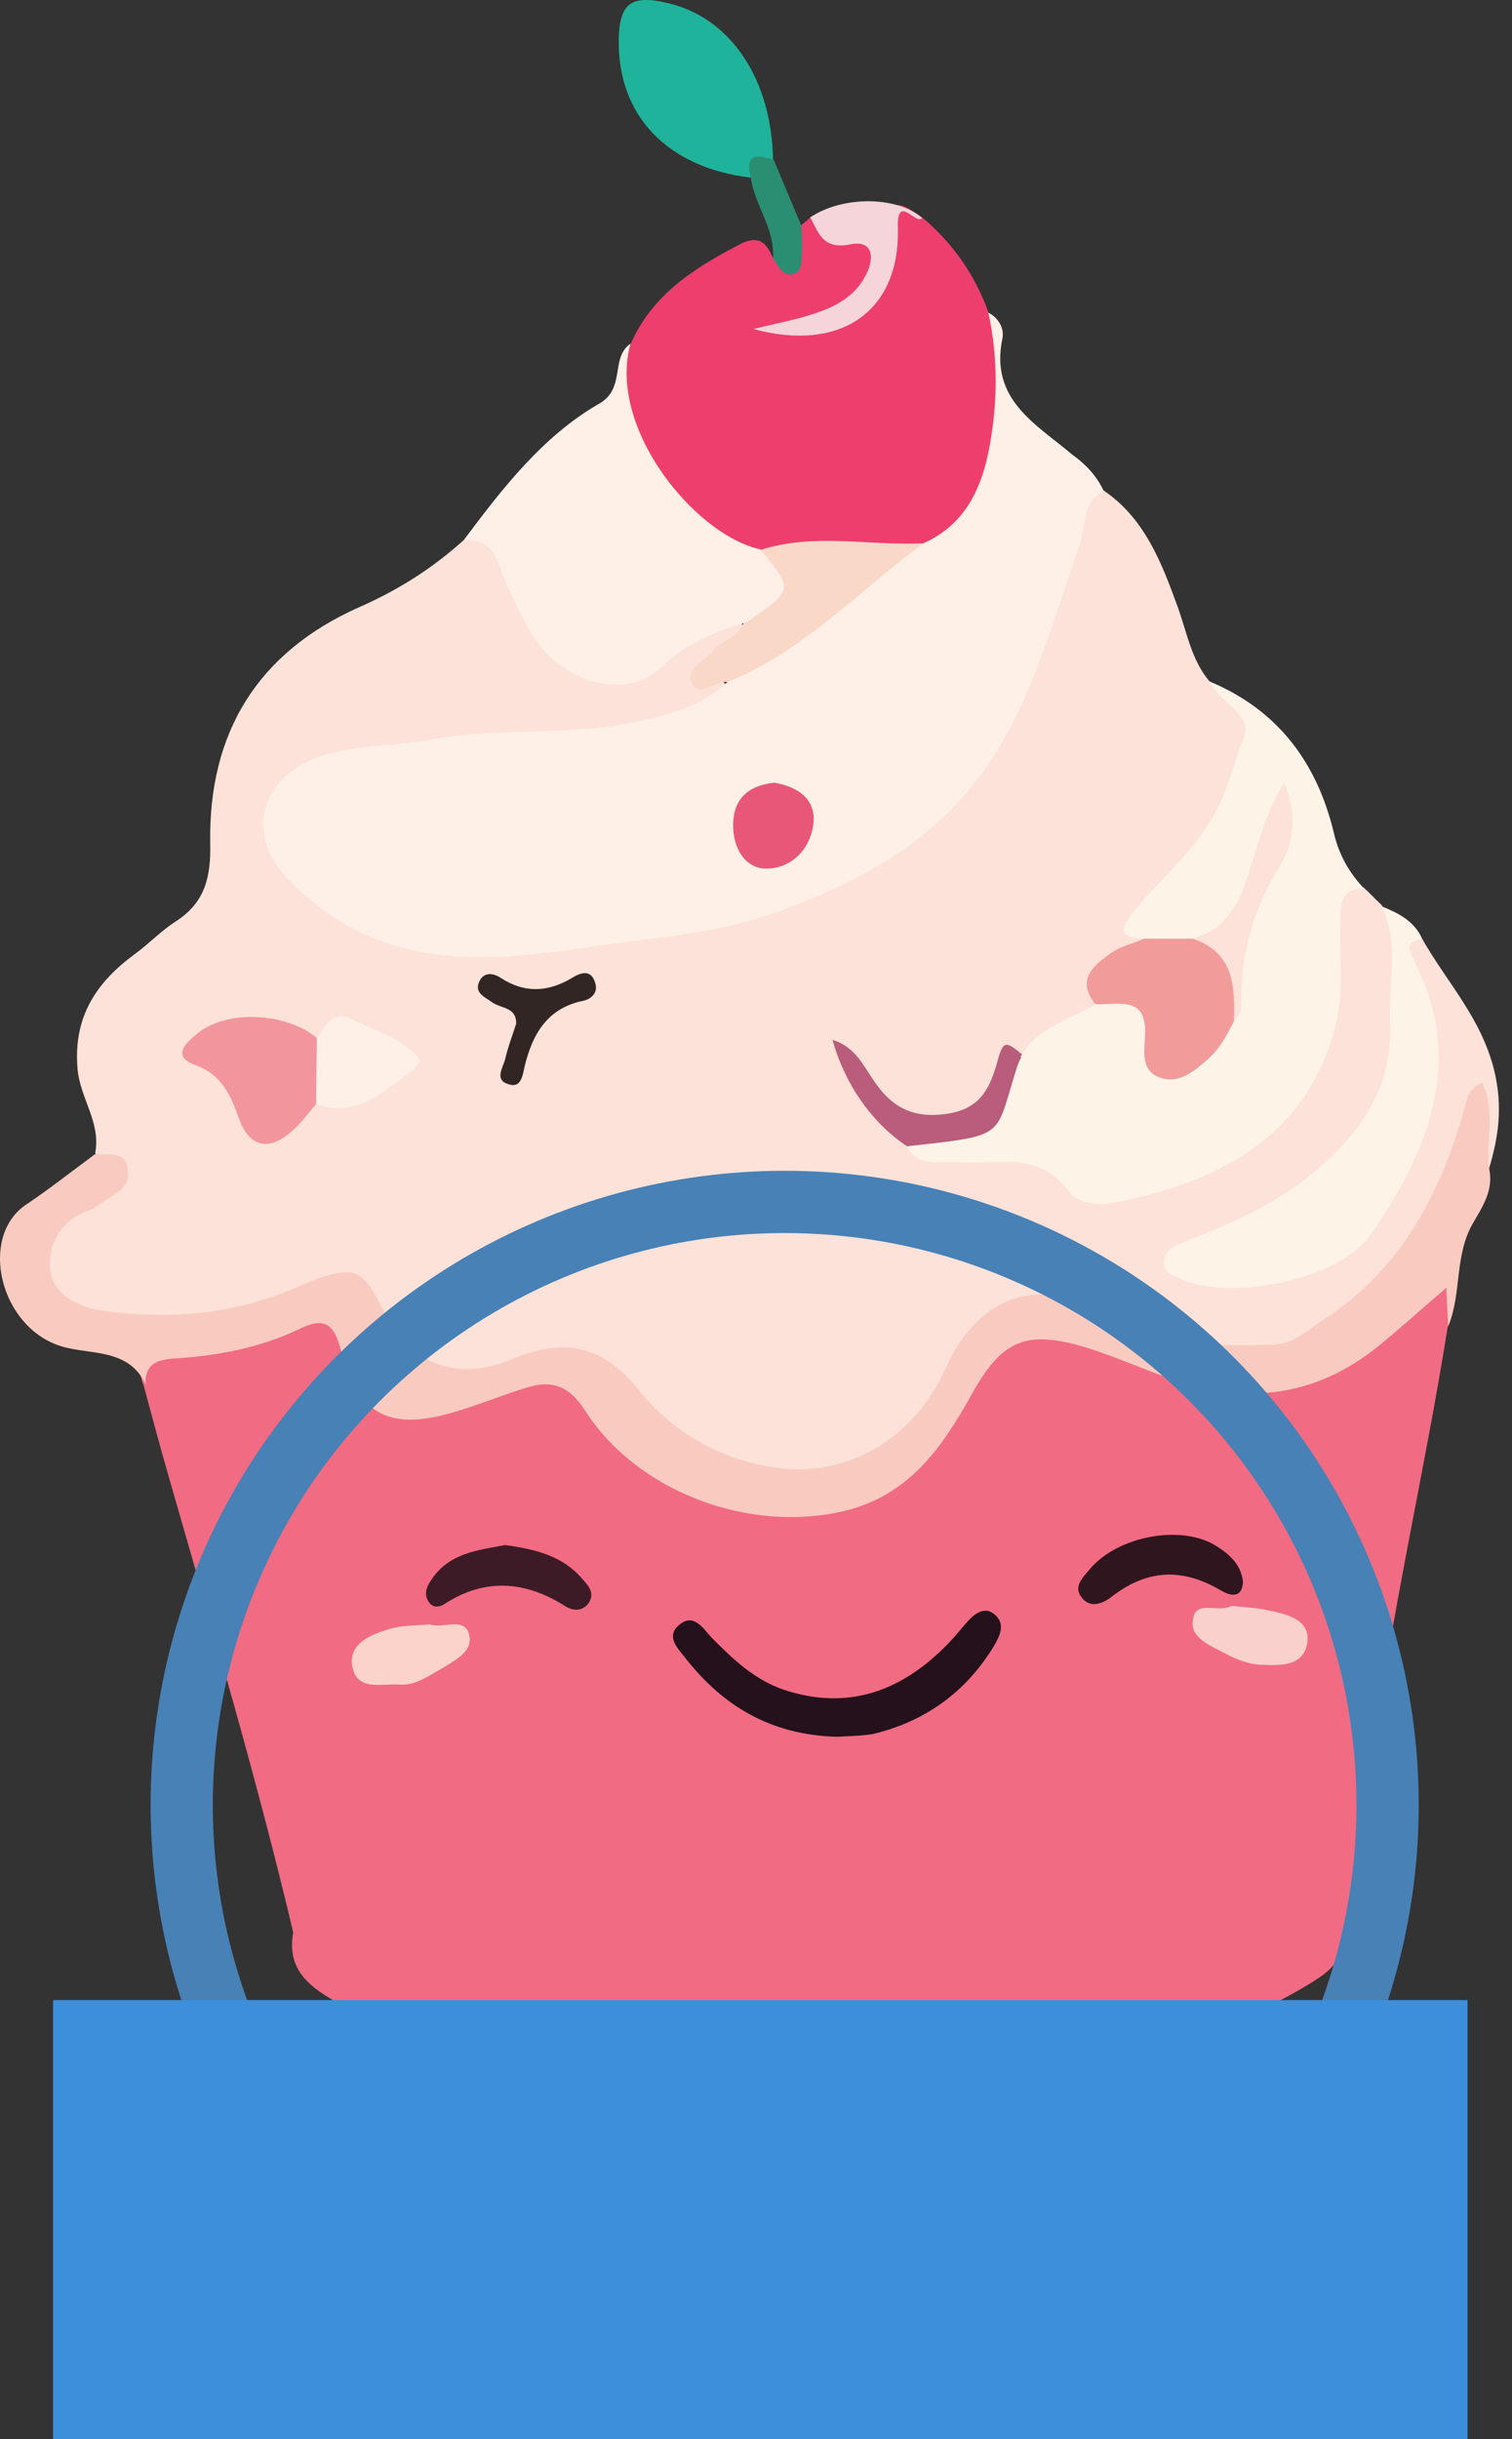 <svg width="31" height="50" viewBox="0 0 31 50" fill="none" xmlns="http://www.w3.org/2000/svg">
<rect x="0" y="0" width="31" height="50" fill="#333333" stroke="none"/>
<path d="M6.012 39.614C5.275 36.497 4.364 33.42 3.48 30.343C3.292 29.693 3.118 29.042 2.943 28.392C2.769 27.971 2.957 27.727 3.359 27.66C4.324 27.497 5.275 27.294 6.213 26.968C6.709 26.792 6.977 27.063 7.178 27.524C7.741 28.866 8.183 29.056 9.577 28.568C9.899 28.459 10.207 28.351 10.542 28.256C11.266 28.066 11.815 28.215 12.284 28.893C13.33 30.398 14.871 30.899 16.613 30.818C17.618 30.777 18.422 30.289 19.039 29.489C19.186 29.286 19.32 29.069 19.454 28.852C20.5 27.145 21.17 26.914 23.073 27.66C23.515 27.836 23.957 27.998 24.413 28.134C25.672 28.514 26.838 28.283 27.924 27.538C28.272 27.294 28.581 27.009 28.889 26.724C29.09 26.535 29.358 26.25 29.599 26.386C29.907 26.548 29.787 26.914 29.68 27.212C29.211 30.167 28.514 33.095 28.138 36.063C28.272 37.446 27.83 38.733 27.482 40.021C27.401 40.319 27.107 40.509 26.838 40.672C26.289 41.011 25.713 41.282 25.083 41.471C22.925 42.122 20.727 42.434 18.489 42.474C15.367 42.515 12.244 42.502 9.162 41.797C8.398 41.62 7.634 41.431 6.937 41.065C6.388 40.753 5.865 40.401 6.012 39.614Z" fill="#F16B83"/>
<path d="M29.157 19.242C29.653 20.123 30.363 20.855 30.631 21.926C30.819 22.685 30.725 23.322 30.511 24.013C30.202 23.756 30.283 23.403 30.256 23.119C30.175 23.688 29.84 24.19 29.519 24.691C29.184 25.206 28.929 25.816 28.567 26.263C27.897 27.077 27.026 27.727 25.9 27.822C24.761 27.917 23.689 27.727 22.63 27.253C20.969 26.507 20.54 26.684 19.575 28.269C18.248 30.452 16.345 30.94 14.134 29.666C13.571 29.34 13.062 28.934 12.633 28.446C12.137 27.89 11.588 27.754 10.904 28.025C10.408 28.215 9.899 28.378 9.349 28.269C8.586 28.134 8.023 27.7 7.647 27.022C7.326 26.44 6.897 26.291 6.321 26.575C5.289 27.09 4.163 27.144 3.051 27.226C2.716 27.253 2.381 27.185 2.059 27.104C1.496 26.955 0.96 26.697 0.839 26.074C0.705 25.41 1.081 24.935 1.617 24.596C2.005 24.352 2.354 24.135 1.952 23.634C2.072 23.01 1.644 22.522 1.59 21.913C1.496 20.828 1.992 20.123 2.769 19.554C3.064 19.337 3.305 19.08 3.6 18.89C4.217 18.497 4.324 17.955 4.31 17.291C4.27 15.013 5.289 13.373 7.353 12.452C8.157 12.099 8.867 11.652 9.51 11.069C9.993 10.771 10.234 11.096 10.422 11.462C10.676 11.937 10.85 12.452 11.159 12.885C11.829 13.834 12.673 13.97 13.598 13.265C14.053 12.926 14.509 12.601 15.112 12.668C15.447 12.994 15.112 13.197 14.925 13.319C14.536 13.59 14.67 13.807 14.911 14.065C14.496 14.783 13.732 14.864 13.035 15.027C11.695 15.352 10.301 15.176 8.947 15.393C8.318 15.501 7.674 15.542 7.031 15.65C6.388 15.759 5.865 16.084 5.691 16.762C5.53 17.399 5.986 17.765 6.374 18.117C7.446 19.08 8.773 19.432 10.127 19.31C11.976 19.134 13.866 19.012 15.662 18.429C17.927 17.683 19.816 16.504 20.727 14.105C21.143 13.021 21.599 11.964 21.92 10.839C22.014 10.486 22.041 10.012 22.604 10.039C23.461 10.608 23.81 11.516 24.145 12.438C24.332 12.953 24.426 13.522 24.788 13.956C25.82 14.769 25.807 14.769 25.418 15.962C25.15 16.789 24.681 17.467 24.078 18.09C23.77 18.402 23.341 18.66 23.488 19.215C23.26 19.757 22.429 19.839 22.496 20.598C22.081 21.099 21.491 21.33 20.969 21.669C20.741 21.655 20.647 21.804 20.553 21.994C19.843 23.376 18.664 23.471 17.685 22.251C17.645 22.197 17.605 22.143 17.565 22.102C17.913 22.577 18.288 23.024 18.771 23.376C19.24 23.688 19.749 23.539 20.245 23.525C20.848 23.512 21.411 23.566 21.88 24C22.161 24.257 22.523 24.352 22.898 24.298C25.418 23.891 27.281 22.319 27.2 19.676C27.187 19.31 27.174 18.944 27.254 18.578C27.348 18.199 27.522 17.941 27.964 18.199C28.085 18.307 28.192 18.429 28.313 18.538C29.251 19.73 28.862 22.916 27.16 24.163C26.302 24.799 25.324 25.206 24.306 25.775C24.949 26.182 25.619 26.263 26.182 26.06C27.026 25.735 27.803 25.26 28.326 24.407C29.184 23.024 29.492 21.614 28.876 20.069C28.795 19.866 28.755 19.622 28.768 19.405C28.768 19.174 28.929 19.093 29.157 19.242Z" fill="#FCE2D8"/>
<path d="M22.63 10.066C22.175 10.296 22.269 10.798 22.135 11.178C21.478 13.021 21.022 14.973 19.628 16.464C18.57 17.589 17.23 18.239 15.796 18.741C14.764 19.093 13.692 19.202 12.633 19.337C10.73 19.595 8.8 19.988 6.977 18.89C6.562 18.632 6.2 18.334 5.878 17.995C5.061 17.128 5.316 16.016 6.428 15.556C7.192 15.244 8.023 15.312 8.813 15.162C10.18 14.905 11.601 15.095 12.968 14.81C13.678 14.661 14.375 14.498 14.925 13.97C15.93 13.062 17.096 12.33 18.168 11.462C18.409 11.272 18.65 11.096 18.865 10.893C20.111 10.053 20.098 8.724 20.124 7.436C20.138 7.084 19.937 6.718 20.232 6.393C20.473 6.501 20.593 6.732 20.553 6.935C20.285 8.196 21.25 8.697 21.987 9.321C22.269 9.524 22.483 9.754 22.63 10.066Z" fill="#FEEFE7"/>
<path d="M1.965 23.647C2.22 23.701 2.568 23.552 2.622 23.986C2.662 24.298 2.448 24.433 2.22 24.569C2.072 24.65 1.952 24.772 1.791 24.826C1.228 25.03 0.987 25.531 1.027 26.006C1.067 26.507 1.577 26.792 2.059 26.86C3.426 27.063 4.766 26.955 6.053 26.399C7.353 25.843 7.42 26.006 7.902 26.941C8.438 27.971 9.376 28.323 10.462 27.876C11.547 27.415 12.338 27.551 13.102 28.5C13.785 29.354 14.75 29.896 15.809 30.072C17.323 30.33 18.744 29.516 19.401 28.025C19.977 26.711 21.196 26.087 22.523 26.887C23.609 27.551 24.842 27.619 26.088 27.564C26.53 27.551 26.785 27.28 27.12 27.063C28.741 26.019 29.559 24.433 30.055 22.617C30.095 22.455 30.149 22.292 30.39 22.197C30.671 22.78 30.457 23.403 30.537 23.986C30.618 24.406 30.39 24.745 30.202 25.07C29.814 25.735 29.974 26.507 29.693 27.185C29.68 26.955 29.666 26.738 29.653 26.399C29.144 26.833 28.701 27.239 28.246 27.605C26.986 28.622 25.579 28.798 24.064 28.283C23.461 28.08 22.872 27.808 22.255 27.619C21.036 27.253 20.54 27.47 19.923 28.581C19.307 29.692 18.623 30.668 17.283 30.98C15.353 31.427 13.062 30.587 11.99 28.906C11.668 28.405 11.306 28.283 10.797 28.445C10.261 28.608 9.751 28.825 9.215 28.974C7.956 29.327 7.312 28.961 6.991 27.686C6.857 27.158 6.669 26.982 6.146 27.239C5.329 27.632 4.444 27.795 3.56 27.849C3.198 27.876 2.97 27.971 2.984 28.378C2.635 27.619 1.818 27.781 1.241 27.592C-0.005 27.198 -0.434 25.369 0.518 24.705C0.987 24.393 1.469 24.013 1.965 23.647Z" fill="#F9CBC0"/>
<path d="M20.258 6.379C20.473 7.355 20.459 8.331 20.258 9.307C20.084 10.12 19.722 10.784 18.932 11.137C17.9 11.611 16.774 11.299 15.702 11.503C14.134 11.272 12.673 9.456 12.807 7.843C12.834 7.586 12.673 7.287 12.928 7.057C13.37 6.04 14.228 5.498 15.166 5.01C15.554 4.807 15.715 4.97 15.849 5.295C16.318 5.322 16.104 4.739 16.425 4.617C16.492 4.563 16.559 4.509 16.627 4.441C17.096 4.4 17.431 4.739 17.792 4.942C18.195 5.173 18.061 5.58 17.846 5.891C17.484 6.406 16.948 6.61 16.358 6.705C17.712 6.42 18.047 6.067 18.154 4.699C18.221 3.939 18.556 4.224 18.905 4.455C19.535 4.983 19.977 5.62 20.258 6.379Z" fill="#ED3E6E"/>
<path d="M27.978 18.226C27.468 18.199 27.495 18.551 27.482 18.904C27.455 19.608 27.562 20.3 27.388 21.004C26.785 23.417 24.801 24.285 22.778 24.664C22.47 24.718 22.054 24.637 21.92 24.434C21.304 23.566 20.433 23.891 19.642 23.824C19.267 23.797 18.838 23.946 18.596 23.498C19.615 23.16 20.526 22.699 20.955 21.614C21.304 21.045 21.947 20.896 22.47 20.584C23.207 20.272 23.475 20.367 23.676 20.991C23.77 21.262 23.649 21.682 24.078 21.723C24.44 21.75 24.667 21.452 24.868 21.194C24.949 21.086 25.016 20.964 25.083 20.828C25.217 19.432 25.726 18.144 26.276 16.87C25.78 17.86 25.78 19.175 24.373 19.486C24.051 19.5 23.716 19.527 23.475 19.242C23.046 19.229 22.885 19.134 23.22 18.714C23.756 18.05 24.426 17.507 24.868 16.748C25.163 16.233 25.284 15.664 25.498 15.135C25.699 14.647 25.003 14.403 24.801 13.97C26.195 14.553 26.999 15.623 27.348 17.074C27.455 17.535 27.669 17.901 27.978 18.226Z" fill="#FEF3E7"/>
<path d="M12.928 7.043C12.445 8.765 14.241 10.961 15.581 11.259C15.889 11.489 16.479 11.53 16.291 12.099C16.144 12.56 15.782 12.872 15.233 12.777C14.63 12.967 14.053 13.197 13.571 13.671C12.834 14.376 11.521 14.024 10.891 12.98C10.623 12.519 10.395 12.031 10.207 11.53C10.073 11.164 9.845 11.056 9.51 11.069C10.301 10.012 11.118 8.955 12.258 8.29C12.847 7.979 12.499 7.342 12.928 7.043Z" fill="#FEEFE7"/>
<path d="M29.157 19.242C28.902 19.283 28.835 19.391 28.969 19.649C30.068 21.736 29.291 23.566 28.112 25.301C27.482 26.223 25.23 26.697 24.198 26.209C24.038 26.141 23.863 26.087 23.863 25.884C23.863 25.599 24.105 25.532 24.306 25.45C25.244 25.084 26.155 24.677 26.946 24.027C27.897 23.227 28.567 22.278 28.5 20.937C28.46 20.15 28.701 19.337 28.326 18.578C28.661 18.714 28.996 18.876 29.157 19.242Z" fill="#FEF3E7"/>
<path d="M15.393 3.641C13.678 3.438 12.66 2.367 12.686 0.809C12.7 0.063 12.941 -0.113 13.691 0.063C14.978 0.361 15.822 1.622 15.849 3.275C15.702 3.384 15.554 3.519 15.393 3.641Z" fill="#20B39B"/>
<path d="M18.905 4.468C18.784 4.631 18.382 3.939 18.409 4.685C18.449 6.366 17.256 7.233 15.447 6.745C15.769 6.664 16.104 6.596 16.412 6.515C16.935 6.366 17.444 6.189 17.725 5.688C17.927 5.349 17.94 4.902 17.431 5.01C16.868 5.119 16.787 4.78 16.613 4.455C17.283 4.007 18.395 4.021 18.905 4.468Z" fill="#F5D5D9"/>
<path d="M15.393 3.641C15.259 3.14 15.527 3.167 15.863 3.275C16.05 3.723 16.238 4.17 16.425 4.617C16.439 4.807 16.452 5.01 16.439 5.2C16.425 5.363 16.452 5.566 16.265 5.62C16.037 5.674 15.956 5.444 15.849 5.295C15.889 4.685 15.474 4.211 15.393 3.641Z" fill="#2A8F72"/>
<path d="M17.149 35.602C15.796 35.562 14.817 34.965 14.053 33.989C13.906 33.8 13.651 33.556 13.906 33.325C14.214 33.041 14.415 33.38 14.589 33.569C15.032 34.017 15.474 34.437 16.077 34.64C17.39 35.074 18.489 34.667 19.427 33.705C19.588 33.542 19.722 33.366 19.87 33.203C20.017 33.054 20.205 32.932 20.392 33.095C20.62 33.285 20.5 33.529 20.392 33.718C19.816 34.681 18.972 35.291 17.886 35.548C17.618 35.589 17.337 35.589 17.149 35.602Z" fill="#24111C"/>
<path d="M25.485 32.431C25.458 32.81 25.177 32.688 25.016 32.593C24.225 32.132 23.502 32.173 22.778 32.742C22.604 32.878 22.335 32.973 22.175 32.742C22 32.526 22.201 32.336 22.349 32.16C22.925 31.482 24.239 31.238 24.949 31.699C25.203 31.861 25.445 32.065 25.485 32.431Z" fill="#2F151E"/>
<path d="M10.355 31.672C10.958 31.753 11.534 31.889 11.936 32.363C12.057 32.498 12.217 32.661 12.057 32.878C11.922 33.041 11.735 33.014 11.601 32.932C10.77 32.404 9.939 32.336 9.095 32.892C9.001 32.946 8.88 32.959 8.8 32.851C8.679 32.688 8.746 32.526 8.84 32.39C9.202 31.834 9.792 31.78 10.355 31.672Z" fill="#3D1B26"/>
<path d="M8.813 33.298C9.081 33.393 9.524 33.135 9.617 33.501C9.711 33.867 9.309 34.044 9.028 34.22C8.76 34.369 8.505 34.559 8.184 34.532C7.822 34.504 7.299 34.681 7.219 34.138C7.152 33.678 7.621 33.501 7.982 33.393C8.237 33.312 8.532 33.325 8.813 33.298Z" fill="#FBD3CA"/>
<path d="M25.244 32.919C25.525 32.946 25.78 32.959 26.021 33.013C26.396 33.095 26.892 33.203 26.798 33.705C26.704 34.179 26.209 34.138 25.833 34.125C25.592 34.111 25.337 34.016 25.123 33.894C24.815 33.732 24.359 33.569 24.466 33.162C24.533 32.797 25.003 33.068 25.244 32.919Z" fill="#FAD0CC"/>
<path d="M23.461 19.242C23.796 19.242 24.118 19.242 24.453 19.242C25.364 19.432 25.512 19.703 25.297 20.937C25.15 21.235 24.989 21.533 24.721 21.75C24.44 21.994 24.131 22.238 23.743 22.075C23.394 21.926 23.461 21.547 23.475 21.248C23.528 20.381 22.925 20.611 22.456 20.584C22.054 20.069 22.429 19.785 22.791 19.527C22.992 19.392 23.247 19.337 23.461 19.242Z" fill="#F29B9B"/>
<path d="M15.233 12.79C15.286 12.763 15.326 12.736 15.38 12.709C16.265 12.086 16.265 12.086 15.595 11.272C16.694 10.92 17.819 11.191 18.932 11.137C17.605 12.113 16.466 13.36 14.911 13.983C14.656 13.929 14.335 14.349 14.174 13.983C14.053 13.698 14.455 13.549 14.63 13.333C14.79 13.129 15.126 13.075 15.233 12.79Z" fill="#F9D8C8"/>
<path d="M6.481 22.631C6.321 22.821 6.173 23.024 5.986 23.186C5.517 23.607 5.115 23.525 4.9 22.929C4.726 22.441 4.552 22.034 4.002 21.831C3.48 21.641 3.855 21.343 4.069 21.167C4.686 20.692 5.865 20.76 6.495 21.275C6.897 21.736 6.857 22.183 6.481 22.631Z" fill="#F2959D"/>
<path d="M6.482 22.631C6.482 22.184 6.495 21.736 6.495 21.289C6.669 21.045 6.803 20.693 7.192 20.882C7.661 21.113 8.184 21.262 8.545 21.641C8.666 21.763 8.505 21.913 8.398 21.98C7.835 22.414 7.286 22.916 6.482 22.631Z" fill="#FEEFE7"/>
<path d="M20.955 21.614C20.942 21.642 20.915 21.655 20.915 21.682C20.352 23.349 20.768 23.254 18.596 23.498C17.886 23.024 17.323 22.238 17.069 21.316C17.551 21.465 17.712 21.872 17.927 22.17C18.288 22.699 18.717 22.929 19.401 22.834C20.057 22.739 20.272 22.373 20.433 21.818C20.567 21.316 20.607 21.33 20.955 21.614Z" fill="#BA5C7B"/>
<path d="M10.582 20.991C10.596 20.639 10.274 20.679 10.086 20.544C9.939 20.435 9.711 20.354 9.832 20.11C9.926 19.92 10.113 19.947 10.261 20.042C10.757 20.367 11.239 20.34 11.735 20.042C11.909 19.934 12.124 19.866 12.204 20.151C12.271 20.354 12.11 20.489 11.949 20.517C11.226 20.666 10.917 21.194 10.757 21.858C10.716 22.035 10.69 22.319 10.422 22.224C10.14 22.143 10.301 21.899 10.355 21.723C10.408 21.479 10.502 21.235 10.582 20.991Z" fill="#322625"/>
<path d="M15.876 16.044C16.345 16.125 16.72 16.369 16.68 16.857C16.627 17.412 16.211 17.819 15.688 17.805C15.259 17.792 15.018 17.358 15.032 16.884C15.045 16.342 15.38 16.098 15.876 16.044Z" fill="#E85678"/>
<path d="M25.297 20.936C25.324 20.218 25.297 19.527 24.453 19.242C25.043 19.08 25.351 18.646 25.538 18.09C25.766 17.439 25.9 16.748 26.329 16.044C26.597 16.694 26.53 17.263 26.262 17.711C25.699 18.632 25.418 19.581 25.445 20.652C25.458 20.747 25.351 20.842 25.297 20.936Z" fill="#FCE2D8"/>
<path d="M5.06 43.885C3.821 41.9 3.14 39.617 3.091 37.277C3.041 34.937 3.623 32.627 4.777 30.591C5.931 28.555 7.613 26.868 9.646 25.708C11.678 24.549 13.987 23.959 16.327 24.002C18.666 24.045 20.951 24.719 22.94 25.953C24.929 27.186 26.548 28.934 27.626 31.011C28.704 33.088 29.202 35.418 29.066 37.754C28.93 40.091 28.166 42.347 26.855 44.285L25.798 43.57C26.98 41.822 27.669 39.787 27.792 37.68C27.914 35.573 27.466 33.472 26.493 31.599C25.521 29.726 24.061 28.15 22.267 27.037C20.474 25.925 18.413 25.317 16.303 25.278C14.193 25.239 12.111 25.771 10.278 26.817C8.445 27.863 6.928 29.384 5.888 31.22C4.847 33.056 4.322 35.14 4.366 37.25C4.411 39.36 5.025 41.419 6.143 43.209L5.06 43.885Z" fill="#4781B6"/>
<rect x="1.088" y="41" width="29" height="9" fill="#3D8FDC"/>
</svg>
